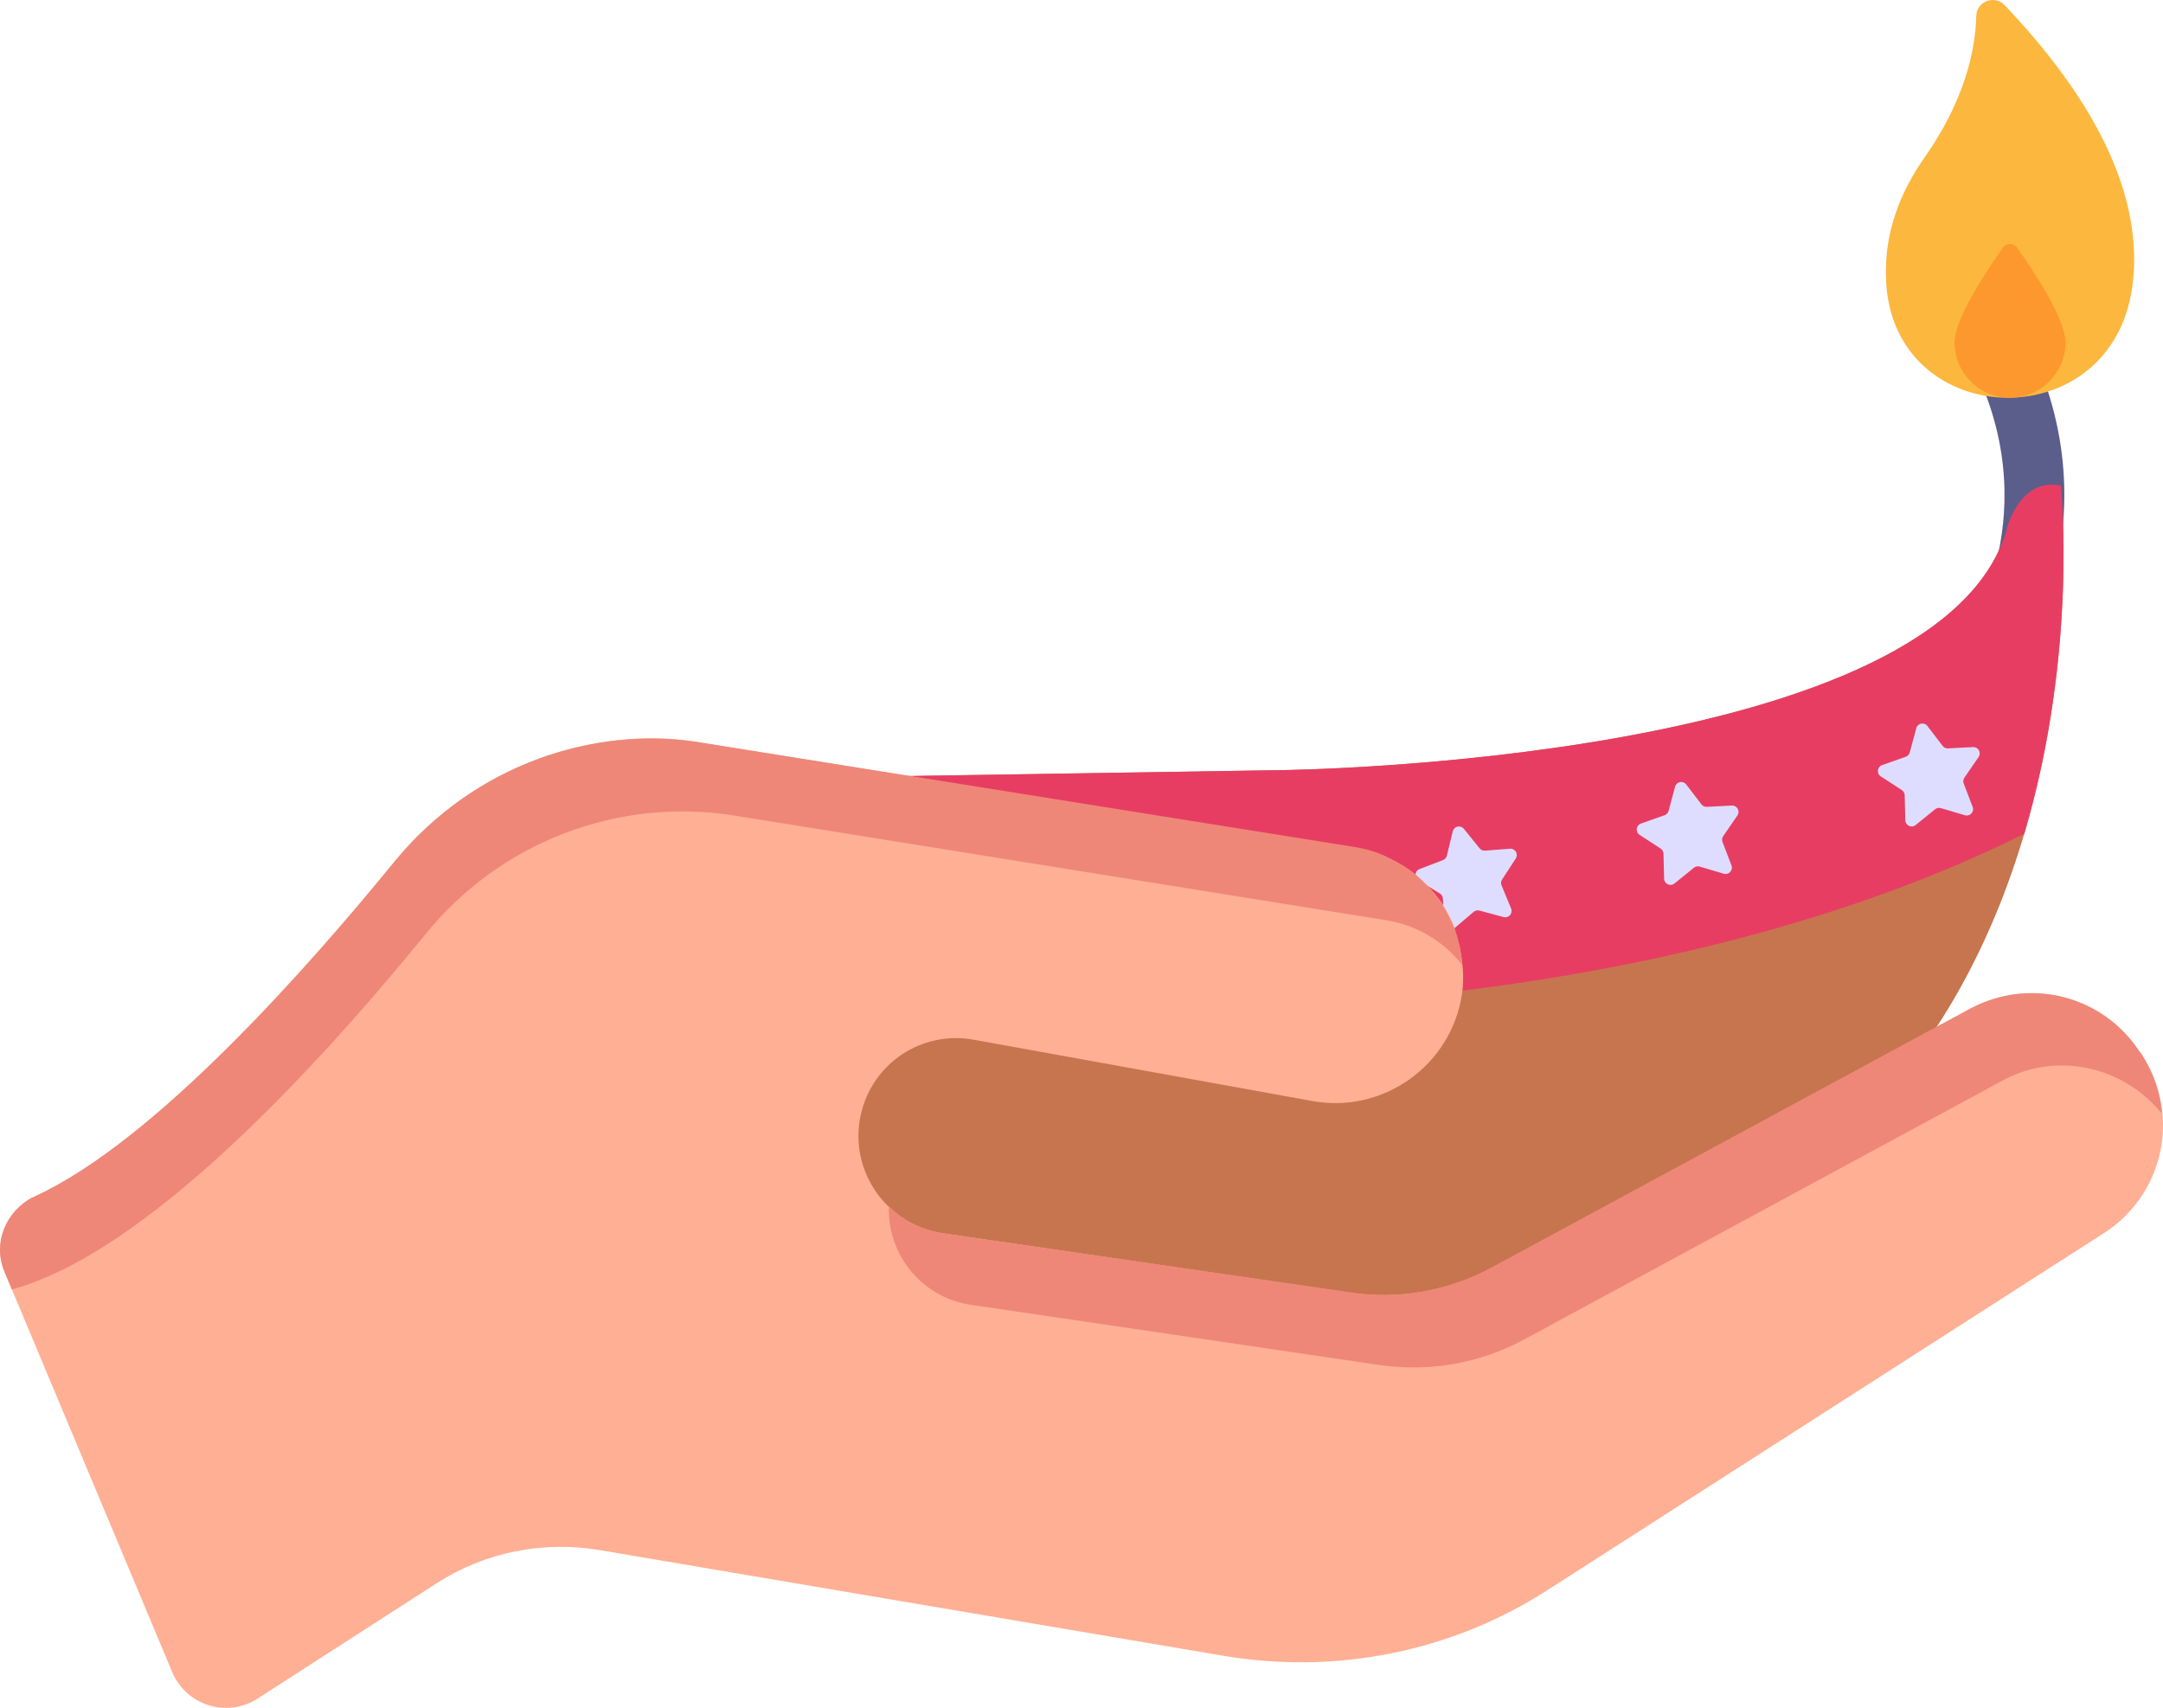 <svg xmlns="http://www.w3.org/2000/svg" width="1080" height="852.72" viewBox="0 0 1080 852.72"><g id="a"/><g id="b"><g id="c"><g id="d"><path d="M297.62 389.91c-1.35 37.89 4.06 69.69 14.88 97.43 71.04 190.79 372.79 166.44 372.79 166.44 209.74-6.76 292.96-127.87 325.43-237.48 27.06-91.34 18.27-173.88 18.27-173.88-19.62-4.06-26.39 19.62-26.39 19.62-29.77 119.08-362.64 122.46-362.64 122.46l-342.34 5.41z" fill="#c7754f"/><path d="M994.44 339.53c-2.88.0-5.78-.83-8.34-2.55-6.8-4.6-8.6-13.84-4.03-20.65h0c1.8-2.71 43.53-67.24-3.47-145.84-4.23-7.07-1.93-16.21 5.14-20.43 7.05-4.23 16.21-1.94 20.43 5.14 57 95.3 4.87 174.46 2.63 177.79-2.88 4.25-7.58 6.55-12.36 6.55z" fill="#5b5e8b"/><path d="M986.75 8c-.39 16.72-5.49 41.71-25.97 70.86-10.89 15.51-18.19 33.39-19.03 52.33-.08 1.84-.12 3.72-.11 5.64.36 78.61 112.69 83.91 123.07 5.99 4.68-35.13-8.25-81.83-63.77-140.24-5.04-5.3-14.01-1.89-14.19 5.42z" fill="#fcb73e"/><path d="M1031.31 170.9c0 15.31-12.32 27.7-27.7 27.7s-27.7-12.39-27.7-27.7c0-11.88 16.69-36.74 24.13-47.24 1.75-2.48 5.39-2.48 7.14.0 7.44 10.5 24.13 35.35 24.13 47.24z" fill="#fd982e"/><path d="M297.62 389.91c-1.35 37.89 4.06 69.69 14.88 97.43 376.85 50.07 595.39-19.62 698.22-71.04 27.06-91.34 18.27-173.88 18.27-173.88-19.62-4.06-26.39 19.62-26.39 19.62C972.83 381.12 639.96 384.5 639.96 384.5l-342.34 5.41z" fill="#e83d62"/><path d="M962.37 362.49l7.62 9.93c.63.83 1.63 1.29 2.67 1.23l12.5-.64c2.62-.13 4.25 2.79 2.77 4.95l-7.09 10.31c-.59.86-.72 1.95-.35 2.92l4.47 11.69c.94 2.45-1.34 4.9-3.85 4.16l-12-3.56c-1-.3-2.08-.08-2.89.57l-9.73 7.87c-2.04 1.65-5.08.24-5.15-2.38l-.32-12.51c-.03-1.04-.56-2-1.44-2.57l-10.49-6.83c-2.2-1.43-1.8-4.75.67-5.63l11.8-4.17c.98-.35 1.73-1.15 2-2.16l3.25-12.09c.68-2.53 3.97-3.18 5.56-1.1z" fill="#deddff"/><path d="M841.94 391.68l7.62 9.93c.63.83 1.63 1.29 2.67 1.23l12.5-.64c2.62-.13 4.25 2.79 2.77 4.95l-7.09 10.31c-.59.86-.72 1.95-.35 2.92l4.47 11.69c.94 2.45-1.34 4.9-3.85 4.16l-12-3.56c-1-.3-2.08-.08-2.89.57l-9.73 7.87c-2.04 1.65-5.08.24-5.15-2.38l-.32-12.51c-.03-1.04-.56-2-1.44-2.57l-10.49-6.83c-2.2-1.43-1.8-4.76.67-5.63l11.8-4.17c.98-.35 1.73-1.15 2-2.16l3.25-12.09c.68-2.53 3.97-3.18 5.56-1.1z" fill="#deddff"/><path d="M730.9 413.8l7.86 9.74c.65.81 1.66 1.24 2.7 1.17l12.48-.96c2.61-.2 4.32 2.68 2.89 4.88l-6.83 10.49c-.57.87-.67 1.97-.27 2.93l4.77 11.57c1 2.42-1.21 4.94-3.74 4.26l-12.09-3.25c-1-.27-2.08-.03-2.87.64l-9.53 8.11c-2 1.7-5.07.37-5.2-2.25l-.64-12.5c-.05-1.04-.61-1.98-1.5-2.53l-10.66-6.56c-2.23-1.37-1.92-4.71.53-5.64l11.69-4.47c.97-.37 1.7-1.2 1.94-2.21l2.94-12.16c.62-2.55 3.88-3.28 5.53-1.24z" fill="#deddff"/><g><path d="M1050.45 615.69 772.76 793.84c-47.95 30.91-105.63 42.35-161.85 32.86l-311.77-52.81c-27.99-4.62-56.95.97-81.05 16.55l-89.56 57.68c-15.33 9.73-35.53 3.41-42.59-13.39L2.22 634.92c-5.84-14.12.49-29.94 14.12-37.24.24.24.73.24.73-.24 58.8-25.72 139.51-117.66 179.86-167.2 42.27-51.66 107.08-68.67 154.79-59.14l325.15 52.33c5.6.73 11.19 2.43 16.31 4.87 4.62 2.19 9.25 4.87 13.39 8.27 1.95 1.46 4.14 3.65 5.84 5.36 5.84 5.84 10.22 12.41 13.39 19.96.73 1.7.73 3.41 1.46 5.11.49 2.19 1.22 4.14 1.7 6.33 1.46 7.54 2.19 15.33.97 23.36-5.6 35.53-39.43 59.38-74.47 53.06l-169.39-30.67c-25.81-4.63-50.42 11.73-56.22 37.24-6.33 27.75 12.41 55 40.65 59.38l203.46 29.69c24.34 3.65 49.16-.73 70.82-12.41l239.49-129.48c29.45-15.58 65.71-6.57 83.97 21.42l1.22 1.95c19.71 29.69 10.95 69.61-18.98 88.83z" fill="#ffaf93"/><path d="M729.94 481.55c-9.27-11.57-22.42-19.62-37.64-22.07l-325.32-52.23c-58.56-9.52-117.71 13.39-154.82 59.55-55.23 67.63-139.41 158.76-206.21 176.98l-3.71-8.85c-5.96-14.22.43-29.83 14.08-37.13.38.16.65.04.81-.34 61.14-28.15 137.64-115.55 179.74-167.15 39.91-48.81 100.19-68.67 154.94-59.28l325.21 51.96c5.8 1.04 11.17 2.57 16.08 5.25 4.68 2.14 9.32 4.93 13.53 8.2 1.97 1.7 4.06 3.66 5.76 5.47 5.61 5.85 10.1 12.8 13.25 20.31 2.47 5.9 3.99 12.52 4.31 19.32z" fill="#ee8778"/><path d="M999.39 539.76l-239.1 129.4c-21.8 11.62-46.69 15.85-71.07 12.43l-203.59-30c-24.91-3.2-42.69-24.9-41.82-49.45 6.7 7.12 16.13 11.85 26.78 13.58l203.37 29.47c24.61 3.95 49.28-.81 71.07-12.43l239.1-129.4c29.49-15.46 65.54-6.39 84.17 21.77l1.19 1.36c5.78 9.36 9.23 19.08 9.83 29.37-19.19-23.59-52.78-31.21-79.93-16.11z" fill="#ee8778"/></g></g></g></g></svg>